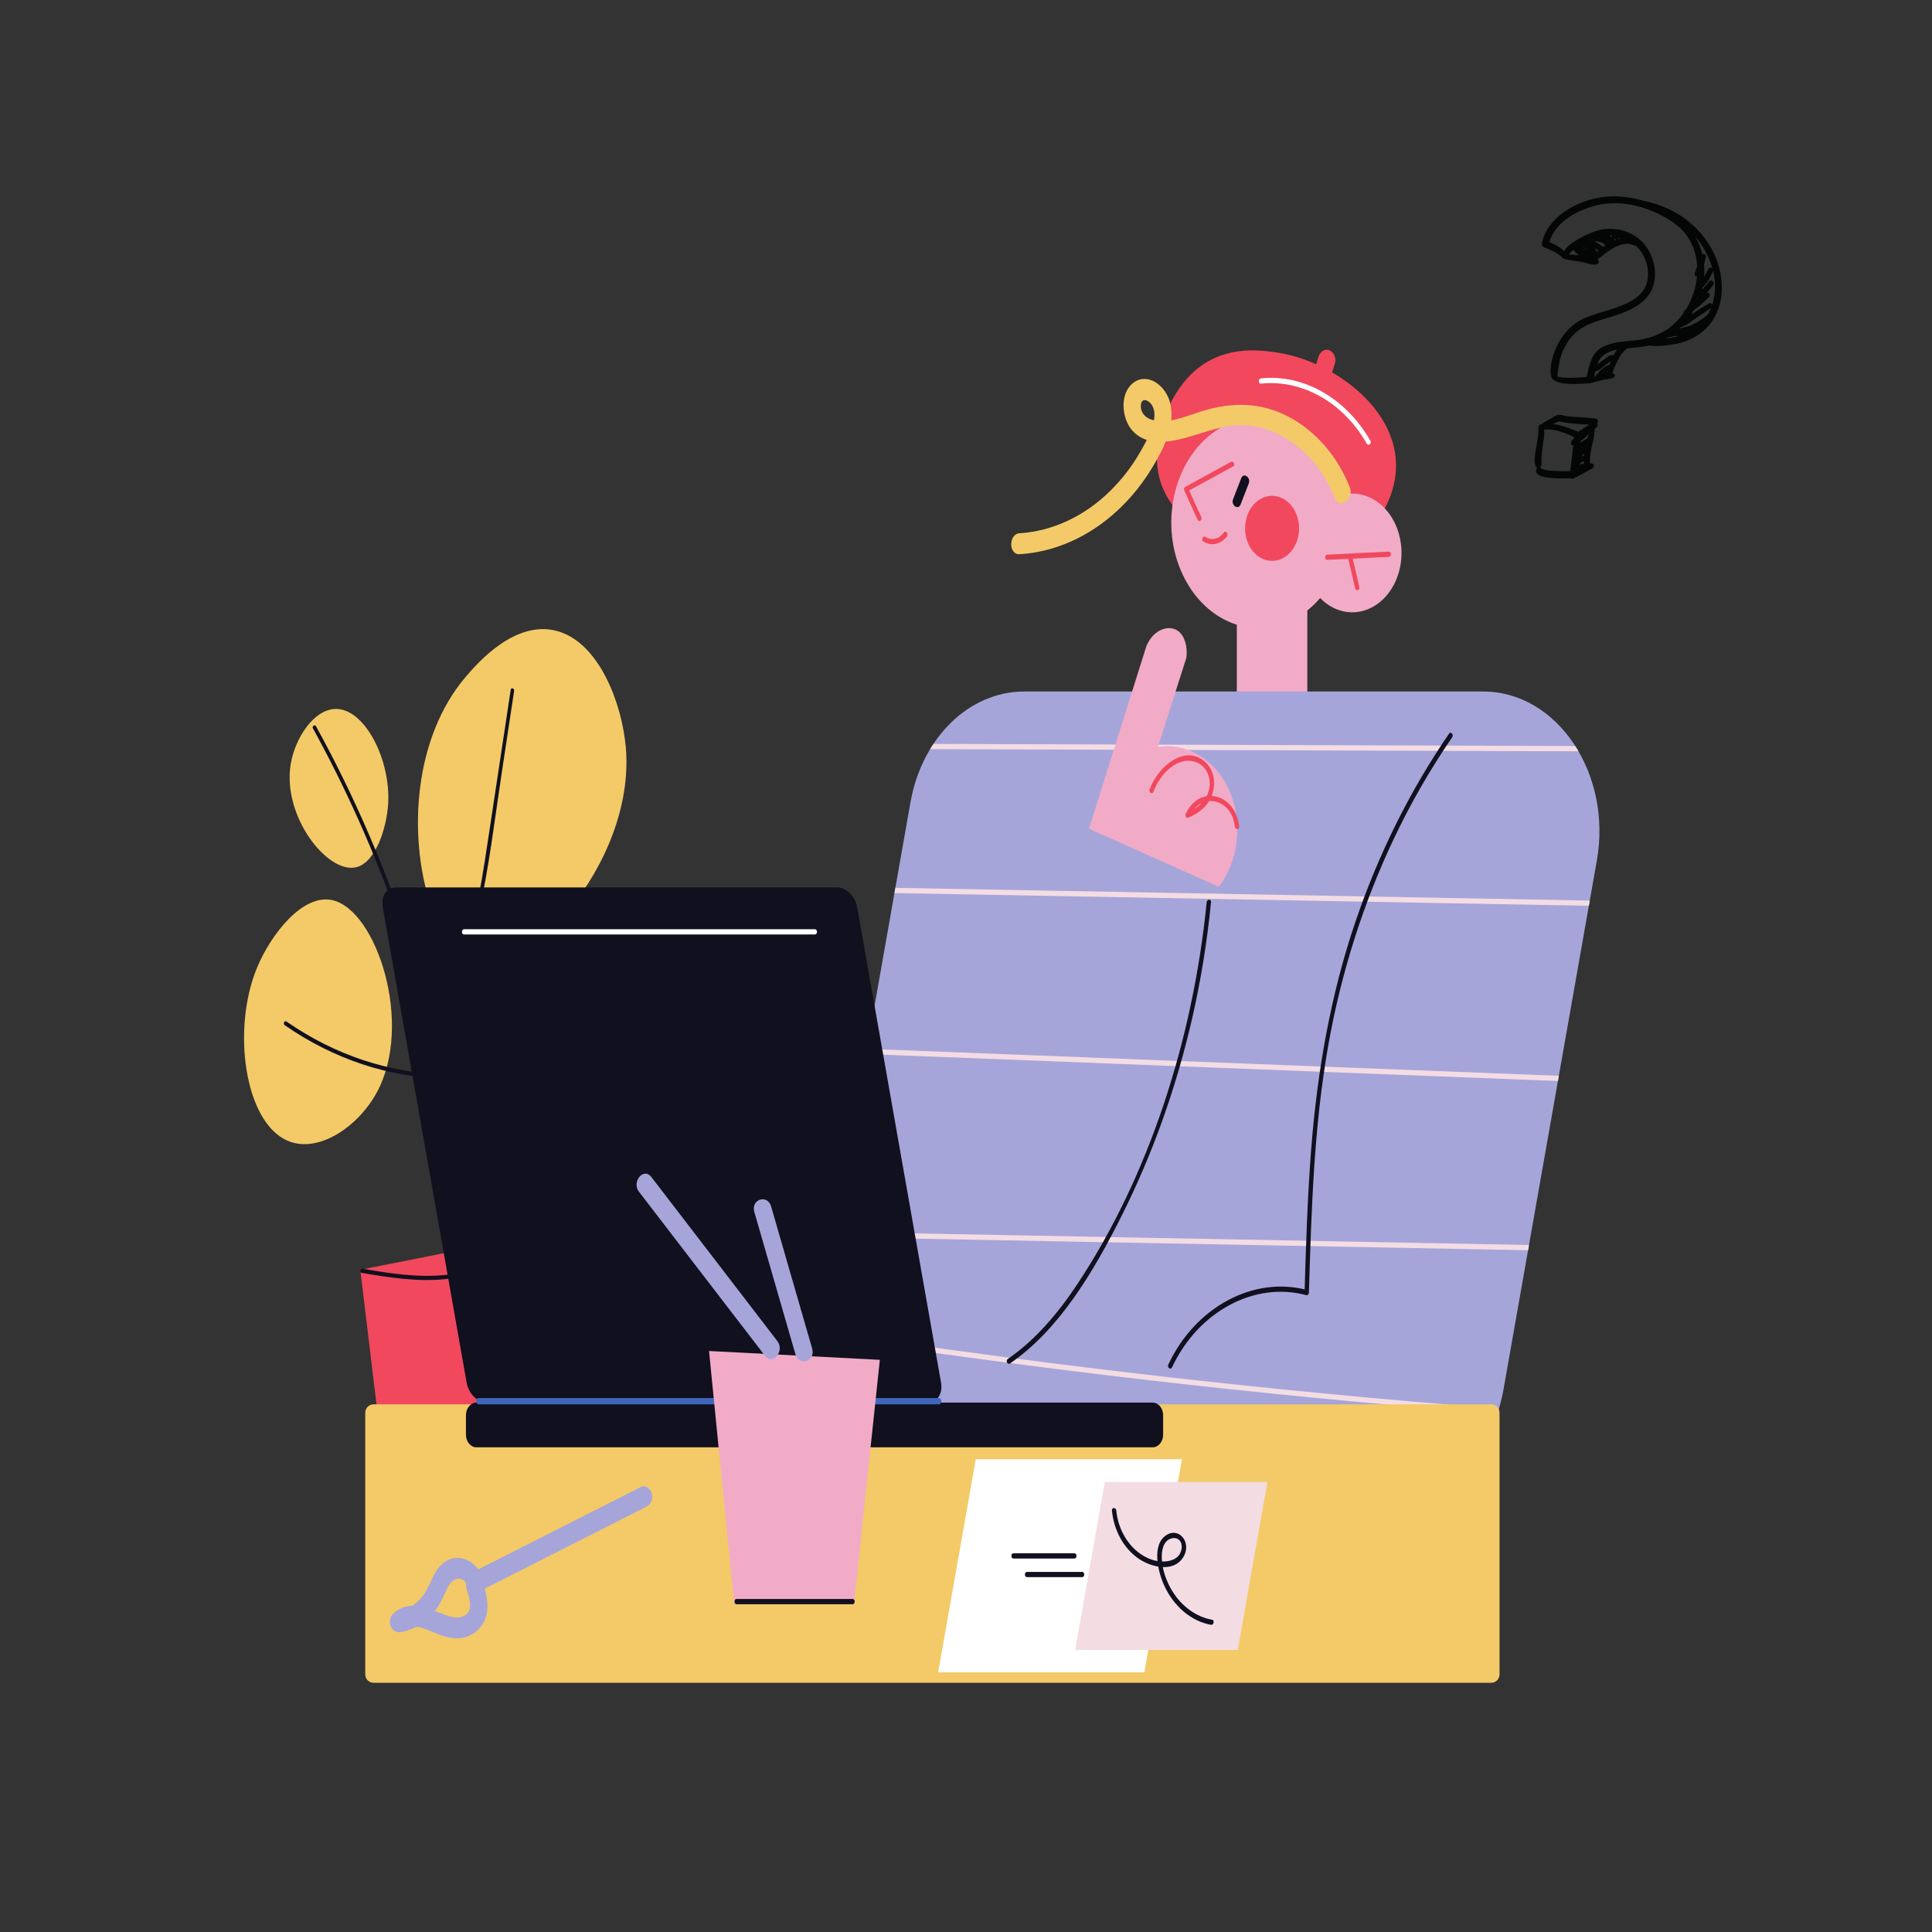 <svg xmlns="http://www.w3.org/2000/svg" xmlns:xlink="http://www.w3.org/1999/xlink" width="1080" zoomAndPan="magnify" viewBox="0 0 810 810" height="1080" preserveAspectRatio="xMidYMid meet" version="1.0"><rect x="0" y="0" width="810" height="810" fill="#333333" stroke="none"/><defs><clipPath id="id1"><path d="M 375 311.812 L 670.762 311.812 L 670.762 315.293 L 375 315.293 Z M 375 311.812 " clip-rule="nonzero"/></clipPath><clipPath id="id2"><path d="M 582.754 628.957 L 390.18 628.957 C 359.238 628.957 336.152 594.621 342.582 558.156 L 381.723 336.359 C 386.5 309.289 406.344 289.93 429.316 289.93 L 621.891 289.93 C 652.836 289.93 675.922 324.27 669.488 360.73 L 630.352 582.531 C 625.574 609.602 605.73 628.957 582.754 628.957 Z M 582.754 628.957 " clip-rule="nonzero"/></clipPath><clipPath id="id3"><path d="M 373.68 372.133 L 670.762 372.133 L 670.762 379.961 L 373.68 379.961 Z M 373.68 372.133 " clip-rule="nonzero"/></clipPath><clipPath id="id4"><path d="M 582.754 628.957 L 390.18 628.957 C 359.238 628.957 336.152 594.621 342.582 558.156 L 381.723 336.359 C 386.5 309.289 406.344 289.93 429.316 289.93 L 621.891 289.93 C 652.836 289.93 675.922 324.27 669.488 360.73 L 630.352 582.531 C 625.574 609.602 605.73 628.957 582.754 628.957 Z M 582.754 628.957 " clip-rule="nonzero"/></clipPath><clipPath id="id5"><path d="M 359.176 439.41 L 670.762 439.41 L 670.762 455.359 L 359.176 455.359 Z M 359.176 439.41 " clip-rule="nonzero"/></clipPath><clipPath id="id6"><path d="M 582.754 628.957 L 390.18 628.957 C 359.238 628.957 336.152 594.621 342.582 558.156 L 381.723 336.359 C 386.5 309.289 406.344 289.93 429.316 289.93 L 621.891 289.93 C 652.836 289.93 675.922 324.27 669.488 360.73 L 630.352 582.531 C 625.574 609.602 605.73 628.957 582.754 628.957 Z M 582.754 628.957 " clip-rule="nonzero"/></clipPath><clipPath id="id7"><path d="M 353.664 516.551 L 670.762 516.551 L 670.762 525.25 L 353.664 525.25 Z M 353.664 516.551 " clip-rule="nonzero"/></clipPath><clipPath id="id8"><path d="M 582.754 628.957 L 390.18 628.957 C 359.238 628.957 336.152 594.621 342.582 558.156 L 381.723 336.359 C 386.5 309.289 406.344 289.93 429.316 289.93 L 621.891 289.93 C 652.836 289.93 675.922 324.27 669.488 360.73 L 630.352 582.531 C 625.574 609.602 605.73 628.957 582.754 628.957 Z M 582.754 628.957 " clip-rule="nonzero"/></clipPath><clipPath id="id9"><path d="M 361.496 560.629 L 670.762 560.629 L 670.762 598.328 L 361.496 598.328 Z M 361.496 560.629 " clip-rule="nonzero"/></clipPath><clipPath id="id10"><path d="M 582.754 628.957 L 390.18 628.957 C 359.238 628.957 336.152 594.621 342.582 558.156 L 381.723 336.359 C 386.5 309.289 406.344 289.93 429.316 289.93 L 621.891 289.93 C 652.836 289.93 675.922 324.27 669.488 360.73 L 630.352 582.531 C 625.574 609.602 605.73 628.957 582.754 628.957 Z M 582.754 628.957 " clip-rule="nonzero"/></clipPath><clipPath id="id11"><path d="M 153 588 L 629 588 L 629 705.539 L 153 705.539 Z M 153 588 " clip-rule="nonzero"/></clipPath><clipPath id="id12"><path d="M 646 82 L 722 82 L 722 161 L 646 161 Z M 646 82 " clip-rule="nonzero"/></clipPath><clipPath id="id13"><path d="M 651.094 76.629 L 729.285 90.984 L 707.203 211.227 L 629.012 196.867 Z M 651.094 76.629 " clip-rule="nonzero"/></clipPath><clipPath id="id14"><path d="M 651.094 76.629 L 729.285 90.984 L 707.203 211.227 L 629.012 196.867 Z M 651.094 76.629 " clip-rule="nonzero"/></clipPath><clipPath id="id15"><path d="M 651.094 76.629 L 729.285 90.984 L 707.203 211.227 L 629.012 196.867 Z M 651.094 76.629 " clip-rule="nonzero"/></clipPath><clipPath id="id16"><path d="M 643 173 L 670 173 L 670 201 L 643 201 Z M 643 173 " clip-rule="nonzero"/></clipPath><clipPath id="id17"><path d="M 651.094 76.629 L 729.285 90.984 L 707.203 211.227 L 629.012 196.867 Z M 651.094 76.629 " clip-rule="nonzero"/></clipPath><clipPath id="id18"><path d="M 651.094 76.629 L 729.285 90.984 L 707.203 211.227 L 629.012 196.867 Z M 651.094 76.629 " clip-rule="nonzero"/></clipPath><clipPath id="id19"><path d="M 651.094 76.629 L 729.285 90.984 L 707.203 211.227 L 629.012 196.867 Z M 651.094 76.629 " clip-rule="nonzero"/></clipPath><clipPath id="id20"><path d="M 675 98 L 679 98 L 679 101 L 675 101 Z M 675 98 " clip-rule="nonzero"/></clipPath><clipPath id="id21"><path d="M 651.094 76.629 L 729.285 90.984 L 707.203 211.227 L 629.012 196.867 Z M 651.094 76.629 " clip-rule="nonzero"/></clipPath><clipPath id="id22"><path d="M 651.094 76.629 L 729.285 90.984 L 707.203 211.227 L 629.012 196.867 Z M 651.094 76.629 " clip-rule="nonzero"/></clipPath><clipPath id="id23"><path d="M 651.094 76.629 L 729.285 90.984 L 707.203 211.227 L 629.012 196.867 Z M 651.094 76.629 " clip-rule="nonzero"/></clipPath></defs><path fill="rgb(94.51%, 28.239%, 36.859%)" d="M 151.055 532.348 L 219.027 518.906 L 208.191 589.629 L 157.949 589.629 L 151.055 532.348 " fill-opacity="1" fill-rule="nonzero"/><path fill="rgb(95.29%, 79.219%, 40.388%)" d="M 180.605 379.738 C 170.879 350.168 173.504 309.086 195.383 283.617 C 200.051 278.18 216.062 259.547 233.805 264.625 C 251.383 269.664 260.781 295.148 262.371 313.281 C 266.719 362.863 217.629 414.129 195.383 404.66 C 187.734 401.402 184.473 391.484 180.605 379.738 " fill-opacity="1" fill-rule="nonzero"/><path fill="rgb(95.29%, 79.219%, 40.388%)" d="M 157.949 458.059 C 173.574 429.375 157.844 381.336 139.23 377.363 C 126.754 374.707 113.426 391.945 107.707 405.844 C 97.121 431.582 102.531 470.41 120.512 478.234 C 133.383 483.836 150.117 472.434 157.949 458.059 " fill-opacity="1" fill-rule="nonzero"/><path fill="rgb(95.29%, 79.219%, 40.388%)" d="M 121.887 320.344 C 118.23 342.223 137.402 366.617 149.434 363.57 C 157.5 361.531 162.07 347.23 162.723 337.172 C 163.926 318.551 152.84 296.699 140.414 297.23 C 131.52 297.613 123.715 309.383 121.887 320.344 " fill-opacity="1" fill-rule="nonzero"/><path fill="rgb(6.27%, 6.27%, 12.16%)" d="M 131.223 305.41 C 159.074 355.996 179.039 412.711 189.887 471.988 C 192.973 488.859 195.309 505.922 196.902 523.094 C 197.008 524.219 198.484 524.234 198.379 523.094 C 192.762 462.535 177.809 403.379 154.453 349.324 C 147.801 333.93 140.465 318.973 132.5 304.512 C 131.977 303.562 130.695 304.453 131.223 305.41 " fill-opacity="1" fill-rule="nonzero"/><path fill="rgb(6.27%, 6.27%, 12.16%)" d="M 151.543 533.617 C 174.07 537.559 200.844 541.262 218.559 519.977 C 219.234 519.168 218.188 517.91 217.516 518.719 C 200.215 539.508 173.902 535.742 151.938 531.898 C 151.004 531.738 150.602 533.453 151.543 533.617 " fill-opacity="1" fill-rule="nonzero"/><path fill="rgb(6.27%, 6.27%, 12.16%)" d="M 180.914 428.352 C 190.906 415.898 196.824 399.84 200.598 383.324 C 205 364.039 207.332 344.012 210.305 324.359 C 212.051 312.805 213.797 301.25 215.543 289.695 C 215.715 288.578 214.289 288.094 214.117 289.223 C 211.148 308.867 208.18 328.504 205.211 348.148 C 202.418 366.645 199.824 385.539 193.312 402.773 C 189.938 411.703 185.543 420.02 179.871 427.09 C 179.211 427.914 180.254 429.176 180.914 428.352 " fill-opacity="1" fill-rule="nonzero"/><path fill="rgb(6.27%, 6.27%, 12.16%)" d="M 186.512 450.395 C 163.211 449.938 140.293 442.301 120.105 428.273 C 119.281 427.703 118.539 429.238 119.359 429.809 C 139.77 443.992 162.957 451.715 186.512 452.176 C 187.465 452.195 187.465 450.414 186.512 450.395 " fill-opacity="1" fill-rule="nonzero"/><path fill="rgb(94.51%, 28.239%, 36.859%)" d="M 585.281 194.371 C 584.688 170.117 558.105 151.57 536.625 148.016 C 529.004 146.754 511.051 143.777 497.703 158.668 C 488.57 168.852 482.355 186.531 486.199 200.766 C 494.918 233.043 555 246.133 576.875 218.875 C 577.926 217.57 585.605 207.723 585.281 194.371 " fill-opacity="1" fill-rule="nonzero"/><path fill="rgb(94.899%, 67.059%, 78.04%)" d="M 548.098 293.551 L 518.551 293.551 L 518.551 250.598 L 548.098 250.598 L 548.098 293.551 " fill-opacity="1" fill-rule="nonzero"/><path fill="rgb(65.099%, 64.709%, 85.489%)" d="M 582.754 628.957 L 390.18 628.957 C 359.238 628.957 336.152 594.617 342.586 558.156 L 381.723 336.355 C 386.5 309.289 406.344 289.926 429.32 289.926 L 621.891 289.926 C 652.836 289.926 675.926 324.27 669.492 360.73 L 630.352 582.531 C 625.578 609.602 605.73 628.957 582.754 628.957 " fill-opacity="1" fill-rule="nonzero"/><g clip-path="url(#id1)"><g clip-path="url(#id2)"><path fill="rgb(95.29%, 86.67%, 89.02%)" d="M 375.887 314.031 C 452.77 314.289 529.652 314.543 606.535 314.801 C 627.984 314.871 649.43 314.945 670.879 315.016 C 672.047 315.023 672.051 312.824 670.879 312.82 C 593.992 312.566 517.105 312.309 440.223 312.047 C 418.777 311.98 397.328 311.906 375.887 311.836 C 374.711 311.832 374.711 314.027 375.887 314.031 " fill-opacity="1" fill-rule="nonzero"/></g></g><g clip-path="url(#id3)"><g clip-path="url(#id4)"><path fill="rgb(95.29%, 86.67%, 89.02%)" d="M 374.668 374.414 C 452.961 375.852 531.254 377.285 609.551 378.723 C 631.742 379.129 653.938 379.535 676.137 379.945 C 677.316 379.965 677.316 377.77 676.137 377.746 C 597.848 376.309 519.551 374.875 441.254 373.438 C 419.059 373.031 396.859 372.625 374.668 372.219 C 373.492 372.195 373.492 374.395 374.668 374.414 " fill-opacity="1" fill-rule="nonzero"/></g></g><g clip-path="url(#id5)"><g clip-path="url(#id6)"><path fill="rgb(95.29%, 86.67%, 89.02%)" d="M 360.086 441.789 C 404.406 443.52 448.723 445.246 493.039 446.977 C 537.355 448.703 581.672 450.434 625.992 452.156 C 651.086 453.137 676.18 454.113 701.27 455.098 C 702.445 455.141 702.445 452.945 701.27 452.898 C 656.953 451.168 612.633 449.441 568.32 447.715 C 524 445.984 479.684 444.258 435.371 442.531 C 410.273 441.551 385.18 440.574 360.086 439.594 C 358.914 439.547 358.914 441.746 360.086 441.789 " fill-opacity="1" fill-rule="nonzero"/></g></g><g clip-path="url(#id7)"><g clip-path="url(#id8)"><path fill="rgb(95.29%, 86.67%, 89.02%)" d="M 354.793 518.754 C 397.84 519.566 440.891 520.383 483.938 521.199 C 526.988 522.016 570.035 522.828 613.086 523.645 C 637.34 524.102 661.594 524.562 685.84 525.02 C 687.02 525.047 687.02 522.848 685.84 522.824 C 642.797 522.008 599.75 521.195 556.695 520.379 C 513.652 519.566 470.598 518.75 427.551 517.934 C 403.297 517.477 379.047 517.016 354.793 516.559 C 353.617 516.531 353.617 518.73 354.793 518.754 " fill-opacity="1" fill-rule="nonzero"/></g></g><g clip-path="url(#id9)"><g clip-path="url(#id10)"><path fill="rgb(95.29%, 86.67%, 89.02%)" d="M 362.547 562.988 C 407.777 569.648 453.09 575.512 498.469 580.555 C 543.848 585.598 589.289 589.828 634.77 593.25 C 660.418 595.176 686.078 596.844 711.746 598.258 C 712.918 598.32 712.914 596.125 711.746 596.062 C 666.227 593.555 620.73 590.242 575.293 586.113 C 529.852 581.984 484.461 577.047 439.137 571.293 C 413.582 568.047 388.051 564.547 362.547 560.789 C 361.383 560.617 361.395 562.816 362.547 562.988 " fill-opacity="1" fill-rule="nonzero"/></g></g><g clip-path="url(#id11)"><path fill="rgb(95.29%, 79.219%, 40.388%)" d="M 625.195 705.52 L 156.617 705.52 C 154.703 705.52 153.137 703.953 153.137 702.039 L 153.137 592.258 C 153.137 590.344 154.703 588.777 156.617 588.777 L 625.195 588.777 C 627.113 588.777 628.676 590.344 628.676 592.258 L 628.676 702.039 C 628.676 703.953 627.113 705.52 625.195 705.52 " fill-opacity="1" fill-rule="nonzero"/></g><path fill="rgb(6.27%, 6.27%, 12.16%)" d="M 199.742 606.793 L 483.258 606.793 C 485.68 606.793 487.652 604.414 487.652 601.5 L 487.652 593.332 C 487.652 590.426 485.68 588.043 483.258 588.043 L 199.742 588.043 C 197.328 588.043 195.352 590.426 195.352 593.332 L 195.352 601.5 C 195.352 604.414 197.328 606.793 199.742 606.793 " fill-opacity="1" fill-rule="nonzero"/><path fill="rgb(6.27%, 6.27%, 12.16%)" d="M 204.027 588.043 L 389.098 588.043 C 392.898 588.043 395.355 584.289 394.543 579.707 L 359.375 380.387 C 358.562 375.805 354.793 372.055 350.984 372.055 L 165.918 372.055 C 162.113 372.055 159.66 375.805 160.469 380.387 L 195.641 579.707 C 196.449 584.289 200.223 588.043 204.027 588.043 " fill-opacity="1" fill-rule="nonzero"/><path fill="rgb(24.709%, 39.999%, 72.939%)" d="M 393.59 588.777 C 368.512 588.777 343.434 588.777 318.352 588.777 C 293.277 588.777 268.195 588.777 243.117 588.777 C 228.992 588.777 214.871 588.777 200.75 588.777 C 199.336 588.777 199.332 586.133 200.75 586.133 C 225.828 586.133 250.906 586.133 275.988 586.133 C 301.062 586.133 326.145 586.133 351.223 586.133 C 365.348 586.133 379.469 586.133 393.59 586.133 C 395.004 586.133 395.008 588.777 393.59 588.777 " fill-opacity="1" fill-rule="nonzero"/><path fill="rgb(94.899%, 67.059%, 78.04%)" d="M 563.242 230.625 C 557.961 254.211 537.805 268.172 518.223 261.809 C 498.648 255.441 487.055 231.164 492.34 207.574 C 497.621 183.992 517.773 170.031 537.355 176.395 C 556.934 182.758 568.527 207.035 563.242 230.625 " fill-opacity="1" fill-rule="nonzero"/><path fill="rgb(94.899%, 67.059%, 78.04%)" d="M 586.875 238.309 C 583.902 251.574 572.562 259.43 561.555 255.852 C 550.539 252.266 544.02 238.609 546.992 225.344 C 549.961 212.078 561.301 204.227 572.312 207.805 C 583.328 211.387 589.848 225.043 586.875 238.309 " fill-opacity="1" fill-rule="nonzero"/><path fill="rgb(94.51%, 28.239%, 36.859%)" d="M 582.266 231.273 C 573.66 231.695 565.047 232.117 556.438 232.539 C 555.273 232.594 555.262 234.793 556.438 234.734 C 565.047 234.312 573.66 233.895 582.266 233.469 C 583.438 233.414 583.441 231.219 582.266 231.273 " fill-opacity="1" fill-rule="nonzero"/><path fill="rgb(94.51%, 28.239%, 36.859%)" d="M 565.059 233.438 C 566.09 237.852 567.121 242.262 568.156 246.68 C 568.469 248.039 570.23 247.457 569.914 246.094 C 568.879 241.68 567.848 237.266 566.816 232.855 C 566.5 231.496 564.738 232.07 565.059 233.438 " fill-opacity="1" fill-rule="nonzero"/><path fill="rgb(6.27%, 6.27%, 12.16%)" d="M 520.387 200.488 C 519.25 203.418 518.117 206.348 516.98 209.27 C 515.992 211.816 519.133 214.051 520.129 211.488 C 521.262 208.562 522.402 205.633 523.539 202.703 C 524.523 200.16 521.383 197.926 520.387 200.488 " fill-opacity="1" fill-rule="nonzero"/><path fill="rgb(94.51%, 28.239%, 36.859%)" d="M 516.07 193.656 C 509.664 197.156 503.254 200.656 496.852 204.156 C 496.391 204.406 496.305 205.18 496.523 205.656 C 498.375 209.75 500.223 213.84 502.082 217.93 C 502.645 219.172 504.219 218.066 503.656 216.824 C 501.805 212.73 499.945 208.641 498.098 204.551 C 497.984 205.047 497.875 205.551 497.77 206.055 C 504.176 202.551 510.586 199.051 516.992 195.551 C 518.059 194.969 517.133 193.074 516.07 193.656 " fill-opacity="1" fill-rule="nonzero"/><path fill="rgb(94.51%, 28.239%, 36.859%)" d="M 513.125 223.258 C 511.195 225.957 508.031 226.781 505.395 225.098 C 504.359 224.434 503.434 226.328 504.473 226.992 C 507.793 229.113 511.941 228.27 514.418 224.809 C 515.18 223.742 513.891 222.184 513.125 223.258 " fill-opacity="1" fill-rule="nonzero"/><path fill="rgb(94.51%, 28.239%, 36.859%)" d="M 524.656 212.738 C 520.633 218.508 521.258 227.109 526.043 231.953 C 530.832 236.797 537.973 236.051 541.992 230.285 C 546.016 224.516 545.395 215.914 540.609 211.07 C 535.82 206.223 528.68 206.973 524.656 212.738 " fill-opacity="1" fill-rule="nonzero"/><path fill="rgb(94.899%, 67.059%, 78.04%)" d="M 456.566 347.438 L 480.633 270.871 C 483.613 263.734 490.273 261.703 494.062 264.652 C 496.707 266.707 498.012 271.223 497.371 275.852 C 493.398 288.289 489.43 300.73 485.457 313.168 C 498.195 311.141 510.562 319.172 515.965 332.844 C 521.02 345.645 519.074 361.098 511.02 371.797 L 456.566 347.438 " fill-opacity="1" fill-rule="nonzero"/><path fill="rgb(95.29%, 79.219%, 40.388%)" d="M 565.887 204.312 C 560.766 191.184 551.469 180.688 540.484 174.84 C 528.473 168.457 516.387 168.547 503.824 172.418 C 497.324 174.422 489.395 178.16 482.652 175.895 C 480.398 175.129 478.258 173.301 478.301 170.195 C 478.355 166.656 481.188 167.461 482.652 169.426 C 486.75 174.926 480.52 185.152 477.844 189.816 C 474.422 195.789 470.211 201.109 465.562 205.719 C 454.875 216.32 441.297 222.723 427.48 223.562 C 422.805 223.848 422.777 232.637 427.48 232.348 C 442.402 231.438 456.742 224.969 468.57 213.984 C 474.348 208.621 479.402 202.312 483.625 195.141 C 487.832 188.004 492.777 178.352 490.664 169.223 C 488.926 161.691 481.258 155.965 475.215 160.445 C 469.316 164.824 470.148 175.402 474.766 180.551 C 480.68 187.145 489.891 185.438 497.023 183.543 C 505.234 181.359 513.172 177.844 521.699 178.258 C 537.824 179.039 552.758 191.246 559.594 208.746 C 561.586 213.859 567.875 209.406 565.887 204.312 " fill-opacity="1" fill-rule="nonzero"/><path fill="rgb(94.51%, 28.239%, 36.859%)" d="M 552.688 149.852 C 551.875 152.457 551.062 155.062 550.258 157.66 C 549.562 159.887 551.023 162.477 552.801 163.066 C 554.848 163.746 556.594 162.227 557.285 160 C 558.098 157.395 558.91 154.793 559.719 152.188 C 560.41 149.969 558.949 147.371 557.172 146.785 C 555.129 146.109 553.383 147.621 552.688 149.852 " fill-opacity="1" fill-rule="nonzero"/><path fill="rgb(94.51%, 28.239%, 36.859%)" d="M 483.551 332.02 C 486.488 324.129 494.082 316.637 501.691 319.637 C 505.824 321.266 508.066 326.156 506.859 331.18 C 505.641 336.273 501.551 339.117 497.664 340.727 C 498.008 341.262 498.352 341.801 498.695 342.34 C 503.449 331.984 516.402 334.562 517.699 346.523 C 517.848 347.906 519.676 347.922 519.523 346.523 C 518.008 332.586 502.855 328.754 497.121 341.23 C 496.758 342.023 497.367 343.168 498.148 342.844 C 502.43 341.074 506.547 338.105 508.301 332.828 C 509.906 328.004 508.844 322.75 505.398 319.566 C 496.969 311.785 485.613 321.145 481.977 330.91 C 481.5 332.188 483.066 333.309 483.551 332.02 " fill-opacity="1" fill-rule="nonzero"/><path fill="rgb(6.27%, 6.27%, 12.16%)" d="M 607.535 307.559 C 591.293 331.219 578.062 357.719 568.379 386.117 C 557.934 416.723 552.289 448.941 549.719 481.812 C 548.156 501.801 547.547 521.871 546.941 541.922 C 547.324 541.57 547.707 541.215 548.098 540.863 C 525.605 534.824 501.113 547.93 489.812 572.141 C 489.242 573.375 490.816 574.484 491.391 573.25 C 502.277 549.918 525.906 537.152 547.609 542.984 C 548.203 543.141 548.742 542.66 548.766 541.922 C 549.816 507.176 550.867 472.184 556.918 438.07 C 562.262 407.945 571.508 378.859 584.16 352.094 C 591.328 336.938 599.594 322.559 608.824 309.113 C 609.566 308.031 608.285 306.469 607.535 307.559 " fill-opacity="1" fill-rule="nonzero"/><path fill="rgb(6.27%, 6.27%, 12.16%)" d="M 505.906 378.27 C 500.199 435.699 481.754 493.078 451.645 538.434 C 443.453 550.77 433.973 561.895 422.516 569.754 C 421.5 570.453 422.418 572.352 423.441 571.648 C 443.965 557.566 458.395 533.395 470.379 509.488 C 483.203 483.902 493.09 456.176 499.723 427.379 C 503.438 411.277 506.082 394.855 507.727 378.27 C 507.867 376.867 506.047 376.883 505.906 378.27 " fill-opacity="1" fill-rule="nonzero"/><path fill="rgb(100%, 100%, 100%)" d="M 528.645 160.836 C 545.902 159.008 563.176 168.715 572.988 185.949 C 573.652 187.109 575.23 186.012 574.562 184.844 C 564.402 166.996 546.559 156.742 528.645 158.641 C 527.488 158.762 527.473 160.961 528.645 160.836 " fill-opacity="1" fill-rule="nonzero"/><path fill="rgb(100%, 100%, 100%)" d="M 479.77 701.129 L 393.328 701.129 L 409.09 611.801 L 495.535 611.801 L 479.77 701.129 " fill-opacity="1" fill-rule="nonzero"/><path fill="rgb(95.29%, 86.67%, 89.02%)" d="M 518.934 691.77 L 450.754 691.77 L 463.188 621.32 L 531.367 621.32 L 518.934 691.77 " fill-opacity="1" fill-rule="nonzero"/><path fill="rgb(6.27%, 6.27%, 12.16%)" d="M 466.184 633.289 C 466.98 641.648 471.055 648.969 477.062 653.258 C 482.09 656.84 491.574 659.59 495.91 653.125 C 499.938 647.113 494.605 640.184 489.16 643.5 C 482.703 647.434 485.418 658.871 488.102 664.746 C 492.113 673.531 499.484 679.723 507.699 681.207 C 508.852 681.414 509.344 679.297 508.188 679.086 C 501.562 677.887 495.535 673.621 491.527 667.117 C 489.703 664.156 488.293 660.773 487.543 657.195 C 486.621 652.793 486.664 645.891 491.41 644.922 C 494.203 644.352 496.285 646.816 495.121 650.383 C 494.113 653.461 491.191 654.387 488.73 654.621 C 485.41 654.938 482.027 653.906 479.078 652.094 C 473.117 648.434 468.773 641.328 468.004 633.289 C 467.875 631.902 466.051 631.887 466.184 633.289 " fill-opacity="1" fill-rule="nonzero"/><path fill="rgb(6.27%, 6.27%, 12.16%)" d="M 424.914 653.414 C 433.422 653.414 441.934 653.414 450.441 653.414 C 451.617 653.414 451.617 651.219 450.441 651.219 C 441.934 651.219 433.422 651.219 424.914 651.219 C 423.738 651.219 423.738 653.414 424.914 653.414 " fill-opacity="1" fill-rule="nonzero"/><path fill="rgb(6.27%, 6.27%, 12.16%)" d="M 430.586 661.227 C 438.285 661.227 445.988 661.227 453.688 661.227 C 454.859 661.227 454.863 659.027 453.688 659.027 C 445.988 659.027 438.285 659.027 430.586 659.027 C 429.418 659.027 429.414 661.227 430.586 661.227 " fill-opacity="1" fill-rule="nonzero"/><path fill="rgb(94.899%, 67.059%, 78.04%)" d="M 297.273 566.41 C 321.141 567.645 345.008 568.879 368.879 570.117 L 358.039 672.527 L 307.801 672.527 C 304.289 637.152 300.785 601.781 297.273 566.41 " fill-opacity="1" fill-rule="nonzero"/><path fill="rgb(6.27%, 6.27%, 12.16%)" d="M 308.824 672.574 C 325.031 672.574 341.238 672.574 357.449 672.574 C 358.621 672.574 358.625 670.375 357.449 670.375 C 341.238 670.375 325.031 670.375 308.824 670.375 C 307.648 670.375 307.648 672.574 308.824 672.574 " fill-opacity="1" fill-rule="nonzero"/><path fill="rgb(65.099%, 64.709%, 85.489%)" d="M 316.266 508.152 C 322 528.012 327.738 547.867 333.477 567.727 C 335.008 573.031 342.059 570.75 340.508 565.391 C 334.77 545.531 329.035 525.672 323.297 505.816 C 321.762 500.512 314.715 502.789 316.266 508.152 " fill-opacity="1" fill-rule="nonzero"/><path fill="rgb(65.099%, 64.709%, 85.489%)" d="M 267.887 499.637 C 285.512 522.578 303.137 545.523 320.762 568.469 C 323.957 572.625 329.102 566.402 325.914 562.258 C 308.293 539.312 290.672 516.367 273.047 493.422 C 269.848 489.266 264.699 495.492 267.887 499.637 " fill-opacity="1" fill-rule="nonzero"/><path fill="rgb(65.099%, 64.709%, 85.489%)" d="M 268.867 623.336 C 245.258 635.297 221.652 647.262 198.043 659.223 C 196.215 660.148 194.949 662.117 195.496 664.629 C 195.949 666.695 198.168 668.617 199.984 667.695 C 223.59 655.734 247.199 643.77 270.805 631.805 C 272.633 630.879 273.902 628.91 273.352 626.402 C 272.898 624.336 270.68 622.414 268.867 623.336 " fill-opacity="1" fill-rule="nonzero"/><path fill="rgb(65.099%, 64.709%, 85.489%)" d="M 202.891 662.473 C 199.551 652.672 189.211 649.535 183.242 658.164 C 180.801 661.688 179.637 666.18 176.957 669.484 C 173.988 673.145 170.195 675.117 166.027 675.797 C 166.965 678.477 167.898 681.152 168.836 683.828 C 172.805 680.355 177.516 682.594 181.695 684.328 C 185.777 686.02 189.918 687.508 194.262 686.594 C 197.785 685.852 201.156 683.574 203 679.785 C 205.43 674.793 204.199 668.934 202.629 663.887 C 201 658.641 193.945 660.914 195.598 666.227 C 196.637 669.562 198.527 674.648 195.262 677.008 C 192.336 679.125 188.703 677.871 185.711 676.711 C 179.023 674.117 171.535 670.66 165.156 676.242 C 161.684 679.277 163.859 684.945 167.965 684.273 C 174.203 683.246 179.973 679.227 183.852 673.262 C 185.672 670.473 186.684 667.094 188.465 664.309 C 190.395 661.285 194.453 660.684 195.859 664.809 C 197.617 669.965 204.676 667.707 202.891 662.473 " fill-opacity="1" fill-rule="nonzero"/><path fill="rgb(100%, 100%, 100%)" d="M 194.551 391.785 C 243.582 391.785 292.613 391.785 341.645 391.785 C 342.82 391.785 342.82 389.586 341.645 389.586 C 292.613 389.586 243.582 389.586 194.551 389.586 C 193.379 389.586 193.379 391.785 194.551 391.785 " fill-opacity="1" fill-rule="nonzero"/><g clip-path="url(#id12)"><g clip-path="url(#id13)"><g clip-path="url(#id14)"><g clip-path="url(#id15)"><path fill="rgb(1.569%, 2.35%, 2.35%)" d="M 674.656 98.711 C 674.949 98.828 675.219 98.973 675.473 99.137 C 676.035 99.5 676.801 99.992 677.102 100.711 C 677.672 100.477 678.422 100.203 679.281 99.977 C 679.152 99.957 679.023 99.938 678.891 99.91 C 678.879 99.91 678.84 99.898 678.828 99.898 C 678.434 99.793 678.172 99.41 678.195 99.012 C 677.027 98.777 675.844 98.676 674.656 98.711 Z M 674.836 101.43 C 674.891 101.527 674.938 101.625 674.977 101.723 C 675.016 101.703 675.059 101.68 675.102 101.66 C 675.043 101.609 674.867 101.457 674.836 101.43 Z M 667.793 100.879 C 667.668 100.758 667.574 100.609 667.516 100.445 C 667.406 100.492 667.297 100.539 667.191 100.586 C 667.391 100.684 667.59 100.781 667.793 100.879 Z M 668.406 101.184 C 669 101.484 669.594 101.805 670.168 102.152 L 670.371 102.277 C 670.949 102.625 671.586 103.012 672.066 103.535 C 672.387 103.305 672.715 103.082 673.047 102.863 C 672.98 102.797 672.914 102.734 672.848 102.672 C 672.484 102.316 672.141 101.98 671.699 101.777 C 671.375 101.625 671.035 101.504 670.688 101.41 C 670.055 101.242 669.367 101.172 668.645 101.195 C 668.562 101.199 668.48 101.195 668.406 101.184 Z M 714.41 110.801 C 714.566 112.473 714.582 114.184 714.457 115.918 C 715.109 114.938 715.738 113.91 716.199 112.801 C 716.398 112.32 716.867 112.086 717.359 112.219 C 717.59 112.277 717.801 112.414 717.953 112.598 C 717.934 112.531 717.914 112.469 717.895 112.402 C 716.426 107.492 713.922 102.891 710.672 99.039 C 712.043 101.379 713.074 103.934 713.723 106.625 C 713.926 106.469 714.199 106.414 714.48 106.488 C 714.91 106.602 715.312 107.023 715.207 107.578 C 714.992 108.742 714.723 109.828 714.41 110.801 Z M 668.246 103.797 C 668.789 104.324 669.301 104.938 669.586 105.621 C 669.766 105.441 669.957 105.262 670.16 105.082 C 669.852 104.891 669.559 104.68 669.266 104.477 C 668.914 104.223 668.574 103.984 668.246 103.797 Z M 663.543 103.523 C 664.43 104.004 665.254 104.539 666 105.125 L 666.012 105.137 C 665.887 105.012 665.762 104.891 665.633 104.785 C 664.891 104.168 664.215 103.762 663.543 103.523 Z M 659.684 104.672 C 658.699 105.418 658.082 106.121 657.836 106.77 C 659.203 106.691 660.59 106.836 661.887 107.031 C 661.258 106.477 660.609 105.898 660.035 105.266 C 659.844 105.055 659.75 104.852 659.684 104.672 Z M 710.219 129.961 C 709.859 130.605 709.477 131.234 709.074 131.848 C 709.219 131.758 709.363 131.668 709.5 131.578 C 711.68 130.164 713.914 128.766 716.078 127.414 L 716.359 127.238 C 716.621 127.074 716.918 127.023 717.203 127.098 C 717.496 127.176 717.75 127.383 717.895 127.652 C 719.32 123.277 719.438 118.332 718.191 113.469 C 718.18 113.547 718.156 113.621 718.125 113.695 C 716.895 116.812 715.48 119.047 713.801 120.523 C 713.734 120.832 713.664 121.141 713.586 121.449 C 713.73 121.305 713.875 121.16 714.02 121.012 C 714.992 120 715.82 119.027 716.543 118.043 C 716.805 117.688 717.207 117.535 717.609 117.645 C 717.977 117.742 718.285 118.031 718.418 118.406 C 718.547 118.766 718.492 119.148 718.266 119.461 C 717.492 120.527 716.633 121.652 715.688 122.672 C 715.793 122.668 715.898 122.68 716 122.707 C 716.41 122.816 716.742 123.137 716.844 123.527 C 716.938 123.879 716.828 124.234 716.547 124.508 L 716.141 124.898 C 714.383 126.602 712.395 128.527 710.219 129.961 Z M 704.75 137.137 C 704.555 137.332 704.352 137.527 704.148 137.719 C 704.531 137.625 704.91 137.527 705.277 137.43 C 706.309 137.148 707.25 136.914 708.16 136.715 L 708.406 136.605 C 708.598 136.527 708.785 136.441 708.969 136.355 C 712.023 134.914 714.273 133.465 716.047 131.801 C 716.531 130.969 716.957 130.098 717.328 129.203 C 716.215 129.941 715.105 130.688 714 131.43 C 712.941 132.141 711.883 132.852 710.82 133.559 C 710.363 133.863 709.906 134.195 709.426 134.551 C 707.965 135.617 706.457 136.723 704.75 137.137 Z M 699.41 141.375 C 699.176 141.523 698.941 141.664 698.707 141.805 C 700.012 141.699 701.145 141.531 702.23 141.281 C 702.668 141.184 703.102 141.078 703.52 140.965 C 703.246 140.957 702.98 140.926 702.719 140.867 C 702.641 140.848 702.57 140.82 702.508 140.789 C 701.582 141.047 700.516 141.305 699.41 141.375 Z M 678 146.578 C 677.289 146.723 676.629 146.891 676.008 147.082 C 672.887 148.051 670.98 149.582 670.016 151.91 C 669.898 152.195 669.785 152.488 669.676 152.801 C 670.23 152.328 670.852 151.91 671.434 151.52 C 671.691 151.348 671.941 151.18 672.172 151.016 C 672.363 150.883 672.598 150.684 672.852 150.477 C 673.754 149.727 674.875 148.793 675.891 148.875 C 675.938 148.879 675.984 148.887 676.027 148.898 C 676.172 148.938 676.293 149.016 676.375 149.121 C 676.734 148.441 677.129 147.793 677.559 147.176 C 677.672 147.016 677.82 146.812 678 146.578 Z M 673.953 155.723 C 674.031 155.746 674.102 155.773 674.168 155.809 C 674.188 155.703 674.207 155.598 674.227 155.488 C 674.102 155.555 673.98 155.629 673.863 155.703 C 673.895 155.711 673.926 155.715 673.953 155.723 Z M 668.875 155.633 C 668.746 156.172 668.629 156.719 668.508 157.25 C 668.453 157.504 668.398 157.754 668.34 158.008 L 668.625 157.898 C 668.875 157.418 669.367 156.961 670.098 156.527 C 670.387 155.723 671.145 155.07 671.844 154.516 C 672.754 153.789 673.762 153.242 674.844 152.883 C 675.004 152.355 675.18 151.836 675.375 151.328 C 674.961 151.676 674.492 151.992 674.066 152.281 C 673.805 152.457 673.559 152.621 673.391 152.758 C 673.109 152.977 672.824 153.219 672.531 153.469 C 671.566 154.293 670.469 155.227 669.258 155.605 C 669.129 155.645 669 155.652 668.875 155.633 Z M 652.859 157.797 C 653.039 157.859 653.227 157.918 653.422 157.969 C 655.496 158.52 658.023 158.43 660.055 158.359 L 660.27 158.355 C 661.566 158.309 662.855 158.234 664.109 158.125 C 664.312 158.105 664.52 158.074 664.73 158.043 C 664.887 158.016 665.051 157.992 665.215 157.973 C 665.316 157.543 665.414 157.105 665.512 156.66 C 666.449 152.5 667.508 147.785 671.75 145.559 C 675.156 143.766 678.965 143.293 682.574 142.965 C 683.168 142.777 683.738 142.727 684.27 142.816 L 685.086 142.742 C 686.348 142.629 687.621 142.441 688.875 142.188 C 689.031 142.105 689.203 142.059 689.379 142.051 L 689.582 142.039 C 695.812 140.633 700.906 137.516 704.723 132.762 C 705.141 132.242 705.551 131.691 705.949 131.117 C 705.855 130.855 705.902 130.559 706.098 130.336 C 706.379 130.02 706.695 129.703 707.066 129.379 C 709.543 125.23 711.055 120.559 711.469 115.797 C 711.328 115.84 711.18 115.844 711.031 115.805 C 710.629 115.695 710.391 115.312 710.484 114.91 C 710.703 113.957 711.031 112.953 711.535 111.668 C 711.129 104.098 707.746 97.684 702 93.605 C 697.48 90.398 692.273 87.953 686.938 86.539 C 681.023 84.969 675.184 84.758 670.051 85.922 C 666.035 86.832 652.793 90.633 649.602 101.496 C 652.25 102.633 654.211 103.809 655.844 105.238 C 656.418 104.105 657.566 102.934 659.273 101.758 C 662.113 99.797 665.41 98.137 668.816 96.953 C 672.375 95.719 676.375 95.582 680.086 96.566 C 684.109 97.633 687.625 99.973 689.988 103.156 C 694.68 109.477 695.805 119.613 689.562 125.633 C 685.102 129.934 679.129 131.738 673.352 133.48 C 671.738 133.969 670.066 134.473 668.48 135.02 C 663.414 136.766 659.602 139.637 657.152 143.551 C 655.664 145.93 654.609 148.352 654.023 150.746 C 653.684 152.129 653.488 153.559 653.297 154.945 C 653.168 155.879 653.035 156.844 652.859 157.797 Z M 653.992 160.426 C 652.988 160.16 652.09 159.785 651.25 159.281 C 650.996 159.133 650.824 158.895 650.77 158.625 C 650.52 158.414 650.352 158.129 650.297 157.805 C 649.387 152.461 651.852 146.844 652.953 144.676 C 654.586 141.465 657.559 137.066 662.453 134.344 C 665.402 132.699 668.668 131.73 671.824 130.793 C 672.492 130.594 673.16 130.398 673.824 130.195 C 682.059 127.664 690.16 124.508 690.883 116.312 C 691.316 111.383 689.543 106.59 686.012 103.148 C 685.754 103.066 685.5 102.977 685.254 102.887 C 684.754 102.711 684.281 102.547 683.801 102.418 C 682.969 102.199 682.277 102.137 681.547 102.223 C 679.801 102.422 678.02 103.039 676.258 104.047 C 674.84 104.855 673.531 105.883 672.266 106.875 C 671.449 107.512 670.613 108.172 669.742 108.773 C 669.91 108.91 670.055 109.059 670.18 109.223 C 670.32 109.418 670.375 109.66 670.332 109.91 C 670.289 110.168 670.141 110.395 669.93 110.535 C 668.914 111.211 667.52 110.969 666.293 110.641 C 665.965 110.555 665.641 110.457 665.332 110.367 C 665.051 110.285 664.785 110.203 664.535 110.137 C 664.391 110.102 664.254 110.066 664.125 110.039 C 662.82 109.766 661.477 109.555 660.18 109.355 C 659.066 109.18 657.918 109.004 656.793 108.781 C 656.785 108.781 656.762 108.773 656.754 108.773 C 656.637 108.773 656.52 108.762 656.41 108.73 C 656.258 108.691 656.121 108.625 656 108.535 C 655.938 108.527 655.879 108.52 655.816 108.5 C 655.617 108.449 655.434 108.34 655.27 108.184 C 652.918 105.922 649.91 104.629 647.281 103.66 C 646.637 103.422 646.363 102.66 646.469 102.059 C 648.375 91.418 660.559 84.246 671.609 82.66 C 676.609 81.945 682.172 82.34 687.699 83.805 C 688.02 83.891 688.336 83.98 688.652 84.07 C 689.641 84.273 690.656 84.512 691.641 84.77 C 696.781 86.133 701.406 88.207 705.387 90.934 C 713.309 96.367 719.012 104.496 721.031 113.242 C 723.348 123.293 720.918 132.707 714.531 138.418 C 711.254 141.344 707.09 143.348 702.484 144.211 C 697.996 145.055 694.434 145.258 691.285 144.852 C 690.77 144.984 690.301 145.086 689.859 145.176 C 687.918 145.555 685.91 145.711 683.969 145.863 C 683.449 145.906 682.926 145.945 682.402 145.992 C 682.199 146.09 682.039 146.188 681.895 146.301 C 680.785 147.141 679.809 148.301 678.984 149.746 C 677.766 151.891 676.738 154.188 675.996 156.418 C 676.195 156.477 676.383 156.551 676.559 156.645 C 676.832 156.793 677.008 157.066 677.023 157.379 C 677.039 157.688 676.898 157.973 676.641 158.145 C 675.719 158.766 674.551 158.922 673.422 159.07 C 672.871 159.141 672.355 159.211 671.883 159.328 C 670.418 159.695 668.848 160.098 667.301 160.527 C 666.938 160.746 666.473 160.809 666.035 160.695 C 666.027 160.691 666.02 160.688 666.012 160.688 C 665.5 160.797 664.965 160.805 664.445 160.812 C 664.207 160.812 663.973 160.816 663.742 160.832 C 662.301 160.914 660.762 160.996 659.207 160.977 C 657.602 160.953 655.742 160.891 653.992 160.426 " fill-opacity="1" fill-rule="nonzero"/></g></g></g></g><g clip-path="url(#id16)"><g clip-path="url(#id17)"><g clip-path="url(#id18)"><g clip-path="url(#id19)"><path fill="rgb(1.569%, 2.35%, 2.35%)" d="M 654.355 178.391 C 656.277 178.902 658.145 179.645 659.953 180.359 C 660.535 180.59 661.109 180.816 661.664 181.027 C 662.266 180.668 662.859 180.266 663.434 179.879 C 663.906 179.559 664.391 179.23 664.883 178.922 C 665.035 178.828 665.199 178.719 665.367 178.609 C 665.656 178.418 665.973 178.211 666.305 178.016 C 665.48 177.961 664.656 177.918 663.848 177.871 C 661.523 177.742 659.121 177.613 656.777 177.254 C 655.824 177.109 654.809 176.949 653.82 176.691 C 653.438 176.59 652.914 176.883 652.453 177.141 C 652.285 177.234 652.121 177.328 651.969 177.398 C 651.684 177.531 651.398 177.672 651.113 177.809 C 652.117 177.891 653.191 178.082 654.355 178.391 Z M 662.68 184.949 C 662.668 185.18 662.652 185.418 662.637 185.664 L 662.703 185.613 C 663.551 184.941 664.488 184.328 665.559 183.746 C 665.734 183.004 665.961 182.148 666.281 181.297 C 665.652 182.754 664.324 183.723 663.246 184.508 C 663.059 184.645 662.871 184.793 662.68 184.949 Z M 664.238 190.059 C 664.047 190.254 663.852 190.453 663.664 190.645 C 663.43 190.879 663.195 191.121 662.957 191.359 C 663.129 191.289 663.305 191.223 663.477 191.152 L 663.898 190.988 C 663.969 190.961 664.039 190.938 664.113 190.926 C 664.148 190.648 664.188 190.359 664.238 190.059 Z M 663.984 193.281 C 663.586 193.504 663.164 193.781 662.715 194.117 C 662.523 194.258 662.34 194.441 662.141 194.637 C 662.016 194.758 661.891 194.887 661.758 195.008 C 662.105 194.867 662.441 194.723 662.766 194.551 C 663.023 194.418 663.301 194.383 663.57 194.457 C 663.809 194.52 664.02 194.66 664.172 194.848 C 664.066 194.367 664.004 193.848 663.984 193.281 Z M 645.73 196.152 C 646.223 196.48 646.82 196.738 647.559 196.934 C 648.879 197.281 650.352 197.363 651.652 197.43 L 651.984 197.449 C 654.289 197.578 656.367 197.598 658.312 197.508 C 658.281 197.246 658.324 196.984 658.434 196.762 C 658.594 195.344 658.766 193.926 658.941 192.508 C 659.176 190.609 659.418 188.648 659.617 186.711 C 659.562 186.719 659.504 186.727 659.449 186.73 C 659.359 186.738 659.266 186.73 659.18 186.711 C 658.797 186.609 658.547 186.215 658.602 185.797 C 658.719 184.883 659.348 184.242 659.875 183.816 C 659.875 183.816 659.91 183.387 659.922 183.223 C 658.031 182.344 655.605 181.293 653.164 180.645 C 650.965 180.062 649.012 179.879 647.355 180.105 C 647.605 181.652 647.316 183.516 647.082 185.039 C 647.02 185.441 646.961 185.816 646.922 186.148 C 646.848 186.715 646.77 187.285 646.688 187.852 C 646.512 189.102 646.328 190.398 646.258 191.672 C 646.238 192.062 646.25 192.469 646.266 192.898 C 646.293 193.812 646.324 194.762 646.02 195.637 C 645.949 195.824 645.836 195.992 645.691 196.125 C 645.707 196.133 645.719 196.141 645.73 196.152 Z M 646.914 199.844 C 645.457 199.461 644.566 198.93 644.191 198.23 C 643.965 197.805 643.941 197.332 644.113 196.832 C 644.18 196.645 644.293 196.465 644.441 196.32 C 644.289 196.234 644.16 196.105 644.062 195.941 C 642.879 193.969 643.473 190.867 643.945 188.375 C 644.043 187.863 644.133 187.383 644.203 186.957 C 644.266 186.547 644.332 186.141 644.398 185.734 C 644.602 184.492 644.812 183.211 644.926 181.941 C 644.957 181.609 644.957 181.262 644.961 180.898 C 644.965 180.57 644.965 180.23 644.992 179.895 C 644.922 179.738 644.898 179.57 644.93 179.41 C 644.957 179.277 645.02 179.156 645.109 179.059 C 645.168 178.789 645.246 178.547 645.348 178.328 C 645.496 178.008 645.84 177.852 646.184 177.941 C 646.207 177.949 646.227 177.953 646.246 177.961 C 646.305 177.883 646.375 177.809 646.457 177.746 C 647.555 176.914 648.77 176.246 649.949 175.598 C 650.648 175.215 651.371 174.816 652.051 174.391 C 653.246 173.648 654.359 173.914 655.434 174.172 C 655.801 174.258 656.184 174.348 656.578 174.406 C 658.605 174.695 660.691 174.82 662.711 174.941 C 664.734 175.062 666.824 175.188 668.879 175.477 C 668.941 175.484 669.004 175.496 669.059 175.516 C 669.613 175.66 669.969 176.105 669.98 176.672 C 669.988 177.047 669.848 177.406 669.613 177.68 C 669.688 177.762 669.742 177.855 669.785 177.953 C 669.883 178.203 669.863 178.469 669.727 178.699 C 669.484 179.121 669.113 179.488 668.574 179.84 C 668.582 179.887 668.586 179.93 668.586 179.977 C 668.605 181.91 668.137 183.891 667.684 185.809 C 667.438 186.863 667.18 187.953 667.016 188.988 C 666.785 190.461 666.5 192.289 666.633 194.016 C 666.637 194.074 666.641 194.141 666.641 194.215 C 666.91 194.188 667.16 194.207 667.387 194.27 C 667.57 194.316 667.738 194.391 667.895 194.492 C 668.262 194.73 668.398 195.133 668.242 195.547 C 667.945 196.344 667.238 196.656 666.609 196.93 C 666.465 196.992 666.316 197.059 666.176 197.129 C 665.43 197.508 664.684 197.922 663.898 198.406 C 662.488 199.273 661.031 200.016 659.441 200.68 C 659.262 200.754 659.066 200.77 658.883 200.723 C 658.734 200.684 658.602 200.605 658.488 200.496 C 657.066 200.57 650.648 200.836 646.914 199.844 " fill-opacity="1" fill-rule="nonzero"/></g></g></g></g><g clip-path="url(#id20)"><g clip-path="url(#id21)"><g clip-path="url(#id22)"><g clip-path="url(#id23)"><path fill="rgb(1.569%, 2.35%, 2.35%)" d="M 677.602 100.684 C 677.445 100.645 677.316 100.547 677.234 100.41 C 677.184 100.324 677.137 100.238 677.094 100.152 C 677.059 100.086 677.023 100.023 676.988 99.961 C 676.965 99.965 676.938 99.969 676.906 99.977 C 676.742 100.012 676.586 100.012 676.434 99.973 C 676.035 99.867 675.77 99.496 675.785 99.07 C 675.801 98.641 676.117 98.297 676.566 98.215 C 676.805 98.176 677.164 98.129 677.52 98.223 C 677.727 98.277 677.914 98.375 678.074 98.512 C 678.59 98.957 678.574 99.77 678.34 100.336 C 678.223 100.617 677.906 100.766 677.602 100.684 " fill-opacity="1" fill-rule="nonzero"/></g></g></g></g></svg>